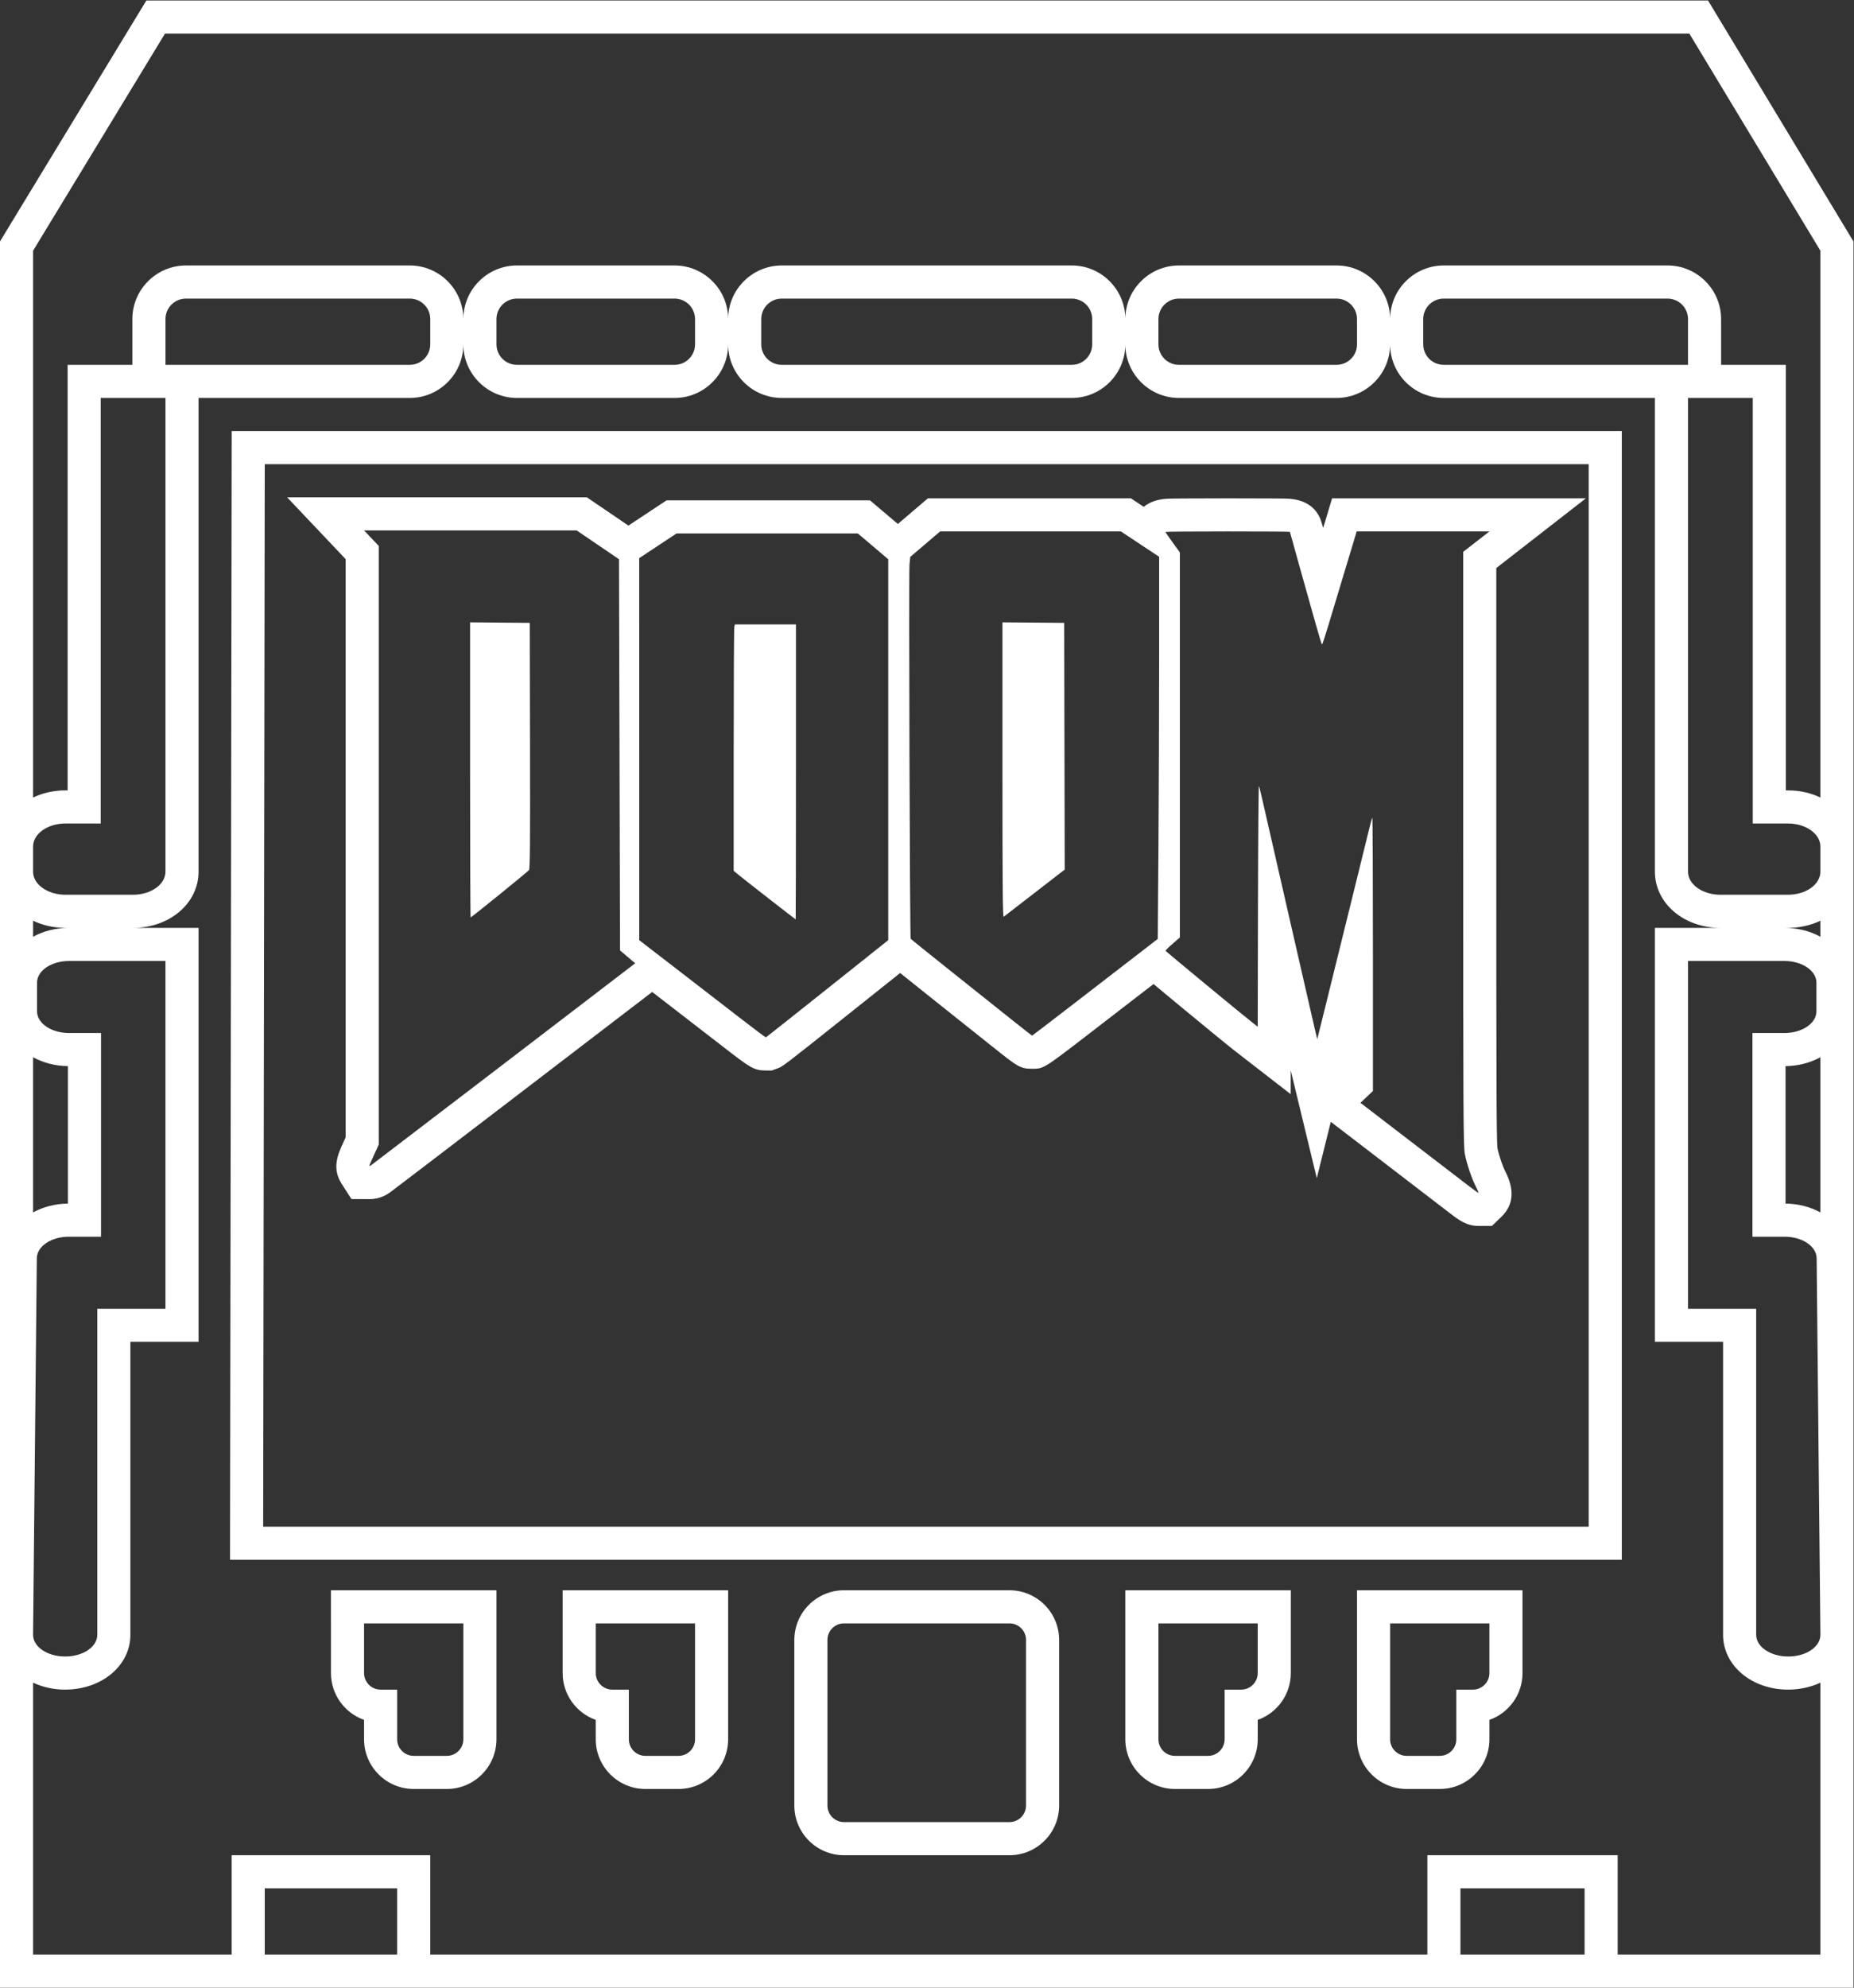 <?xml version="1.0" encoding="UTF-8" standalone="no"?>
<svg
   xmlns:dc="http://purl.org/dc/elements/1.1/"
   xmlns:cc="http://creativecommons.org/ns#"
   xmlns:rdf="http://www.w3.org/1999/02/22-rdf-syntax-ns#"
   xmlns:svg="http://www.w3.org/2000/svg"
   xmlns="http://www.w3.org/2000/svg"
   viewBox="0 0 298.667 320"
   height="320"
   width="298.667"
   xml:space="preserve"
   id="svg2"
   version="1.1"><rect x="0" y="0" width="298.667" height="320" fill="#333333" stroke="none"/><defs
     id="defs6"><clipPath
       id="clipPath18"
       clipPathUnits="userSpaceOnUse"><path
         id="path16"
         d="M 0,256 H 256 V 0 H 0 Z" /></clipPath></defs><g
     transform="matrix(1.333,0,0,-1.333,-21.333,330.667)"
     id="g10"><g
       id="g12"><g
         clip-path="url(#clipPath18)"
         id="g14"><g
           transform="translate(211.5,12)"
           id="g20"><path
             id="path22"
             style="fill:#ffffff;fill-opacity:1;fill-rule:nonzero;stroke:none"
             d="m 0,0 v 8 4 h -4 -15 -4 V 8 0 h -120.5 v 8 4 h -4 -16 -4 V 8 0 h -24 v 32.838 c 1.159,-0.539 2.482,-0.838 3.865,-0.838 4.442,0 7.897,2.906 7.897,6.615 V 74 h 4.181 0.057 4 v 4 42 4 h -4 -0.057 -3.856 c 4.437,0 7.913,2.981 7.913,6.787 V 188 h 25.523 c 3.571,0 6.477,2.906 6.477,6.477 0,-3.571 2.906,-6.477 6.477,-6.477 h 19.046 c 3.571,0 6.477,2.906 6.477,6.477 0,-3.571 2.906,-6.477 6.477,-6.477 h 35.046 c 3.572,0 6.477,2.906 6.477,6.477 0,-3.571 2.905,-6.477 6.477,-6.477 h 19.046 c 3.572,0 6.477,2.906 6.477,6.477 0,-3.571 2.905,-6.477 6.477,-6.477 H 4.5 V 130.787 C 4.5,126.981 7.976,124 12.413,124 H 8.558 8.5 4.5 v -4 -42 -4 h 4 0.058 4.18 V 38.615 c 0,-3.709 3.455,-6.615 7.866,-6.615 1.402,0 2.733,0.299 3.896,0.839 V 0 Z M -19,8 H -4 V 0 h -15 z m -144.5,0 h 16 V 0 h -16 z m 20,189.523 v -3.046 c 0,-1.368 -1.109,-2.477 -2.477,-2.477 h -25.523 -4 v 5.523 c 0,1.368 1.109,2.477 2.477,2.477 h 27.046 c 1.368,0 2.477,-1.109 2.477,-2.477 M -183.325,128 h -4.262 c -2.161,0 -3.913,1.248 -3.913,2.787 v 3.031 c 0,1.539 1.752,2.786 3.913,2.786 h 4.262 V 188 h 3.825 4 v -57.213 c 0,-1.539 -1.752,-2.787 -3.913,-2.787 z m -7.72,-43.897 c 0.014,1.437 1.741,2.597 3.865,2.597 h 3.892 v 24.6 h -3.865 c -2.135,0 -3.866,1.171 -3.866,2.615 v 3.47 c 0,1.444 1.731,2.615 3.866,2.615 h 3.865 7.731 0.057 V 78 h -0.057 -7.731 -0.45 V 38.615 c 0,-1.444 -1.731,-2.615 -3.866,-2.615 h -0.031 c -2.145,0 -3.88,1.182 -3.865,2.633 z m -0.455,24.274 c 1.204,-0.661 2.644,-1.055 4.212,-1.076 V 90.699 c -1.565,-0.016 -3.005,-0.407 -4.212,-1.066 z m 0,16.488 c 1.148,-0.55 2.479,-0.865 3.913,-0.865 h 0.434 c -1.62,0 -3.109,-0.395 -4.347,-1.074 z m 80,72.658 v -3.046 c 0,-1.368 -1.109,-2.477 -2.477,-2.477 h -19.046 c -1.368,0 -2.477,1.109 -2.477,2.477 v 3.046 c 0,1.368 1.109,2.477 2.477,2.477 h 19.046 c 1.368,0 2.477,-1.109 2.477,-2.477 m 48,0 v -3.046 c 0,-1.368 -1.109,-2.477 -2.477,-2.477 h -35.046 c -1.368,0 -2.477,1.109 -2.477,2.477 v 3.046 c 0,1.368 1.109,2.477 2.477,2.477 h 35.046 c 1.368,0 2.477,-1.109 2.477,-2.477 m 32,0 v -3.046 c 0,-1.368 -1.109,-2.477 -2.477,-2.477 h -19.046 c -1.368,0 -2.477,1.109 -2.477,2.477 v 3.046 c 0,1.368 1.109,2.477 2.477,2.477 h 19.046 c 1.368,0 2.477,-1.109 2.477,-2.477 M 8.5,192 h -4 -25.523 c -1.368,0 -2.477,1.109 -2.477,2.477 v 3.046 c 0,1.368 1.109,2.477 2.477,2.477 H 6.023 c 1.368,0 2.477,-1.109 2.477,-2.477 z m 16,-61.213 C 24.5,129.248 22.748,128 20.587,128 H 16.325 12.413 C 10.252,128 8.5,129.248 8.5,130.787 V 188 h 4 3.825 v -51.396 h 4.262 c 2.161,0 3.913,-1.247 3.913,-2.786 z m 0,-7.861 C 23.262,123.605 21.773,124 20.153,124 h 0.434 c 1.434,0 2.765,0.315 3.913,0.865 z M 20.288,90.699 v 16.602 c 1.568,0.021 3.008,0.415 4.212,1.076 V 89.633 c -1.207,0.659 -2.647,1.05 -4.212,1.066 M 16.288,78 H 8.558 8.5 v 42 h 0.058 7.73 3.865 c 2.135,0 3.866,-1.171 3.866,-2.615 v -3.47 c 0,-1.444 -1.731,-2.615 -3.866,-2.615 H 16.288 V 86.7 h 3.892 c 2.125,0 3.85,-1.16 3.865,-2.597 L 24.5,38.633 C 24.515,37.182 22.779,36 20.635,36 h -0.031 c -2.135,0 -3.866,1.171 -3.866,2.615 V 78 Z M -191.5,204 v 1.78 L -175.56,232 H 8.664 L 24.5,205.78 V 204 197.653 139.74 c -1.148,0.55 -2.479,0.864 -3.913,0.864 H 20.325 V 188 v 4 h -4 -3.825 v 5.523 C 12.5,201.094 9.595,204 6.023,204 h -27.046 c -3.572,0 -6.477,-2.906 -6.477,-6.477 0,3.571 -2.905,6.477 -6.477,6.477 h -19.046 c -3.572,0 -6.477,-2.906 -6.477,-6.477 0,3.571 -2.905,6.477 -6.477,6.477 h -35.046 c -3.571,0 -6.477,-2.906 -6.477,-6.477 0,3.571 -2.906,6.477 -6.477,6.477 h -19.046 c -3.571,0 -6.477,-2.906 -6.477,-6.477 0,3.571 -2.906,6.477 -6.477,6.477 h -27.046 c -3.571,0 -6.477,-2.906 -6.477,-6.477 V 192 h -3.825 -4 v -4 -47.396 h -0.262 c -1.434,0 -2.765,-0.314 -3.913,-0.864 v 57.913 z m 219.424,3.848 -15.836,26.22 -1.167,1.932 h -2.257 -184.224 -2.249 l -1.169,-1.922 -15.94,-26.22 -0.582,-0.958 V 205.78 204 197.653 133.818 130.787 0 -4 h 4 24 4 16 4 120.5 4 15 4 24.5 4 v 4 130.787 3.031 63.835 6.347 1.78 1.114 z" /></g><g
           transform="translate(208,63.68)"
           id="g24"><path
             id="path26"
             style="fill:#ffffff;fill-opacity:1;fill-rule:nonzero;stroke:none"
             d="M 0,0 H -160.192 L -160,128.32 H 0 Z m -160,132.32 h -3.994 L -164,128.326 -164.192,0.006 -164.198,-4 h 4.006 H 0 4 v 4 128.32 4 H 0 Z" /></g><g
           transform="translate(140,44)"
           id="g28"><path
             id="path30"
             style="fill:#ffffff;fill-opacity:1;fill-rule:nonzero;stroke:none"
             d="m 0,0 v -8 -6 c 0,-1.104 -0.896,-2 -2,-2 h -4 -12 -4 c -1.104,0 -2,0.896 -2,2 v 6 8 6 c 0,1.104 0.896,2 2,2 h 4 12 4 C -0.896,8 0,7.104 0,6 Z m -2,12 h -4 -12 -4 c -3.309,0 -6,-2.691 -6,-6 v -6 -8 -6 c 0,-3.309 2.691,-6 6,-6 h 4 12 4 c 3.309,0 6,2.691 6,6 v 6 8 6 c 0,3.309 -2.691,6 -6,6" /></g><g
           transform="translate(100,38)"
           id="g32"><path
             id="path34"
             style="fill:#ffffff;fill-opacity:1;fill-rule:nonzero;stroke:none"
             d="m 0,0 c 0,-1.104 -0.896,-2 -2,-2 h -2 -2 c -1.104,0 -2,0.896 -2,2 v 6 h -2 c -1.104,0 -2,0.896 -2,2 v 6 h 4 4 4 z m -4,18 h -4 -4 -4 V 14 8 c 0,-2.607 1.672,-4.832 4,-5.657 V 0 c 0,-3.309 2.691,-6 6,-6 h 2 2 c 3.309,0 6,2.691 6,6 v 14 4 H 0 Z" /></g><g
           transform="translate(72,38)"
           id="g36"><path
             id="path38"
             style="fill:#ffffff;fill-opacity:1;fill-rule:nonzero;stroke:none"
             d="m 0,0 c 0,-1.104 -0.896,-2 -2,-2 h -2 -2 c -1.104,0 -2,0.896 -2,2 v 6 h -2 c -1.104,0 -2,0.896 -2,2 v 6 h 4 4 4 z m -4,18 h -4 -4 -4 V 14 8 c 0,-2.607 1.672,-4.832 4,-5.657 V 0 c 0,-3.309 2.691,-6 6,-6 h 2 2 c 3.309,0 6,2.691 6,6 v 14 4 H 0 Z" /></g><g
           transform="translate(168,46)"
           id="g40"><path
             id="path42"
             style="fill:#ffffff;fill-opacity:1;fill-rule:nonzero;stroke:none"
             d="m 0,0 c 0,-1.104 -0.896,-2 -2,-2 h -2 v -6 c 0,-1.104 -0.896,-2 -2,-2 h -2 -2 c -1.104,0 -2,0.896 -2,2 V 6 h 4 4 4 z m -4,10 h -4 -4 -4 V 6 -8 c 0,-3.309 2.691,-6 6,-6 h 2 2 c 3.309,0 6,2.691 6,6 v 2.343 C 2.328,-4.832 4,-2.607 4,0 v 6 4 H 0 Z" /></g><g
           transform="translate(196,46)"
           id="g44"><path
             id="path46"
             style="fill:#ffffff;fill-opacity:1;fill-rule:nonzero;stroke:none"
             d="m 0,0 c 0,-1.104 -0.896,-2 -2,-2 h -2 v -6 c 0,-1.104 -0.896,-2 -2,-2 h -2 -2 c -1.104,0 -2,0.896 -2,2 V 6 h 4 4 4 z m -4,10 h -4 -4 -4 V 6 -8 c 0,-3.309 2.691,-6 6,-6 h 2 2 c 3.309,0 6,2.691 6,6 v 2.343 C 2.328,-4.832 4,-2.607 4,0 v 6 4 H 0 Z" /></g><g
           transform="translate(76.363,140.023)"
           id="g48"><path
             id="path50"
             style="fill:#ffffff;fill-opacity:1;fill-rule:nonzero;stroke:none"
             d="M 0,0 C 1.876,1.519 3.481,2.847 3.568,2.952 3.692,3.104 3.719,6.231 3.693,17.978 L 3.662,32.811 0.056,32.843 -3.55,32.875 V 15.057 c 0,-9.801 0.031,-17.819 0.07,-17.819 0.038,0 1.604,1.243 3.48,2.762" /></g><g
           transform="translate(72.847,184)"
           id="g52"><path
             id="path54"
             style="fill:#ffffff;fill-opacity:1;fill-rule:nonzero;stroke:none"
             d="m 0,0 h 12.848 l 2.557,-1.739 2.557,-1.739 0.063,-23.625 0.063,-23.624 0.915,-0.774 0.915,-0.774 -0.351,-0.272 c -1.944,-1.504 -31.287,-23.932 -31.543,-24.108 -0.092,-0.064 -0.157,-0.107 -0.191,-0.107 -0.086,0 0.04,0.285 0.473,1.232 l 0.624,1.361 v 36.147 36.146 L -11.958,-0.938 -12.847,0 Z m 22.662,-1.856 2.254,1.49 h 10.956 10.956 l 1.837,-1.556 1.836,-1.556 v -23.003 -23.003 l -7.355,-5.857 c -4.046,-3.222 -7.39,-5.87 -7.429,-5.884 h -10e-4 c -0.057,0 -1.302,0.929 -2.782,2.076 h -10e-4 c -1.492,1.154 -4.919,3.801 -7.618,5.882 l -4.906,3.783 v 23.069 l -10e-4,23.068 z m 30.408,-2.277 0.09,0.932 1.804,1.539 1.805,1.54 h 10.926 10.926 l 2.309,-1.531 2.31,-1.531 v -11.984 c 0,-6.591 -0.038,-16.975 -0.084,-23.074 l -0.083,-11.09 -2.143,-1.657 c -6.021,-4.657 -13.008,-10.028 -13.045,-10.028 -0.023,0 -1.051,0.805 -2.283,1.788 -1.231,0.982 -4.51,3.593 -7.285,5.803 -2.775,2.209 -5.071,4.059 -5.105,4.111 -0.1,0.157 -0.239,44.183 -0.142,45.182 m 38.446,4.011 v 0 c 4.139,0 7.526,-0.021 7.526,-0.046 0,-0.026 0.539,-1.962 1.198,-4.302 0.659,-2.341 1.517,-5.394 1.908,-6.787 0.39,-1.392 0.739,-2.532 0.776,-2.532 0.037,10e-4 0.386,1.059 0.775,2.35 0.389,1.292 1.316,4.366 2.06,6.833 l 1.354,4.484 h 8.019 8.021 l -1.584,-1.232 -1.584,-1.231 v -35.853 c 0,-32.01 0.021,-35.96 0.196,-36.859 0.239,-1.224 0.832,-2.979 1.332,-3.945 0.203,-0.393 0.35,-0.733 0.325,-0.757 C 121.837,-80 121.836,-80 121.834,-80 c -0.052,0 -0.507,0.317 -1.039,0.725 -1.133,0.871 -7.047,5.406 -10.75,8.244 l -2.478,1.9 0.754,0.713 0.754,0.714 v 16.544 c 0,9.075 -0.033,16.473 -0.073,16.474 v -10e-4 c -0.039,-0.038 -0.201,-0.61 -0.359,-1.271 -0.158,-0.66 -0.798,-3.26 -1.422,-5.777 -0.625,-2.517 -1.628,-6.58 -2.23,-9.03 -0.602,-2.45 -1.443,-5.855 -1.869,-7.566 l -0.775,-3.112 -0.28,1.16 c -0.154,0.637 -1.521,6.595 -3.036,13.24 -3.738,16.388 -3.639,15.962 -3.732,16.169 0,10e-4 -0.001,10e-4 -0.001,10e-4 -0.045,0 -0.096,-6.46 -0.114,-14.441 l -0.031,-14.624 -0.47,0.365 c -1.1,0.85 -10.632,8.717 -10.663,8.799 -0.019,0.049 0.361,0.432 0.847,0.852 l 0.881,0.762 v 23.25 23.251 l -0.878,1.212 c -0.483,0.666 -0.878,1.238 -0.878,1.269 0,0.031 3.385,0.056 7.524,0.056 M -15.07,-3.469 v -34.553 -35.274 l -0.261,-0.568 c -0.675,-1.477 -1.441,-3.15 -0.222,-5.049 l 1.18,-1.839 2.206,-0.01 c 1.288,0 2.146,0.595 2.47,0.82 0.504,0.349 30.388,23.216 31.671,24.2 l 0.899,-0.693 c 2.696,-2.079 6.121,-4.723 7.611,-5.878 3.334,-2.581 3.762,-2.912 5.232,-2.912 h 0.704 l 0.664,0.242 c 0.672,0.237 0.672,0.237 8.553,6.512 l 6.304,5.02 c 0.84,-0.68 2.065,-1.655 3.885,-3.105 2.773,-2.209 6.05,-4.819 7.283,-5.801 3.019,-2.408 3.335,-2.66 4.776,-2.66 1.388,0 1.388,0 6.716,4.097 2.283,1.755 5.187,3.993 7.964,6.139 0.855,-0.726 2.075,-1.733 3.84,-3.19 2.286,-1.886 5.184,-4.266 5.829,-4.765 l 0.469,-0.364 6.432,-4.984 0.006,2.88 3.149,-13.026 1.694,6.805 1.149,-0.881 2.479,-1.899 c 3.701,-2.838 9.614,-7.372 10.748,-8.242 1.085,-0.833 2.021,-1.553 3.474,-1.553 h 1.621 l 1.167,1.128 c 1.448,1.407 1.595,3.247 0.443,5.471 -0.288,0.555 -0.755,1.881 -0.944,2.803 -0.125,1.243 -0.136,9.989 -0.136,36.16 v 33.896 l 0.04,0.031 1.583,1.232 9.204,7.157 h -11.654 -0.005 -8.021 -8.019 -2.972 l -0.857,-2.844 -0.224,-0.74 c -0.076,0.276 -0.122,0.445 -0.137,0.502 l -0.009,-0.003 c -0.294,1.186 -1.259,3.01 -4.408,3.056 -0.39,0.006 -0.954,0.011 -1.65,0.015 -1.37,0.009 -3.261,0.014 -5.34,0.014 -2.081,0 -3.973,-0.006 -5.344,-0.016 C 85.473,3.856 84.907,3.85 84.514,3.843 83.043,3.817 82.05,3.403 81.38,2.849 L 80.832,3.212 79.827,3.878 H 78.621 67.695 56.769 55.295 L 54.173,2.921 52.368,1.381 51.664,0.78 51.25,1.13 49.414,2.686 48.295,3.634 H 46.828 35.872 24.916 23.713 L 22.709,2.971 20.456,1.48 19.102,0.585 17.654,1.569 15.096,3.308 14.079,4 H 12.848 0 -12.847 -22.146 l 6.395,-6.751 z" /></g><g
           transform="translate(112.162,137.024)"
           id="g56"><path
             id="path58"
             style="fill:#ffffff;fill-opacity:1;fill-rule:nonzero;stroke:none"
             d="m 0,0 c 0.017,0 0.031,8.013 0.031,17.811 v 17.816 h -3.685 -3.685 v 0 L -7.415,35.353 C -7.457,35.202 -7.491,28.505 -7.492,20.471 L -7.494,5.865 -6.898,5.373 C -6.252,4.84 -0.052,0.01 0,0" /></g><g
           transform="translate(137.302,137.346)"
           id="g60"><path
             id="path62"
             style="fill:#ffffff;fill-opacity:1;fill-rule:nonzero;stroke:none"
             d="M 0,0 C 0.002,0 0.003,0 0.005,0.002 0.091,0.065 1.784,1.373 3.768,2.906 L 7.374,5.695 7.342,20.592 7.31,35.489 3.579,35.521 -0.152,35.553 V 17.72 C -0.152,3.651 -0.121,0 0,0" /></g></g></g></g></svg>
